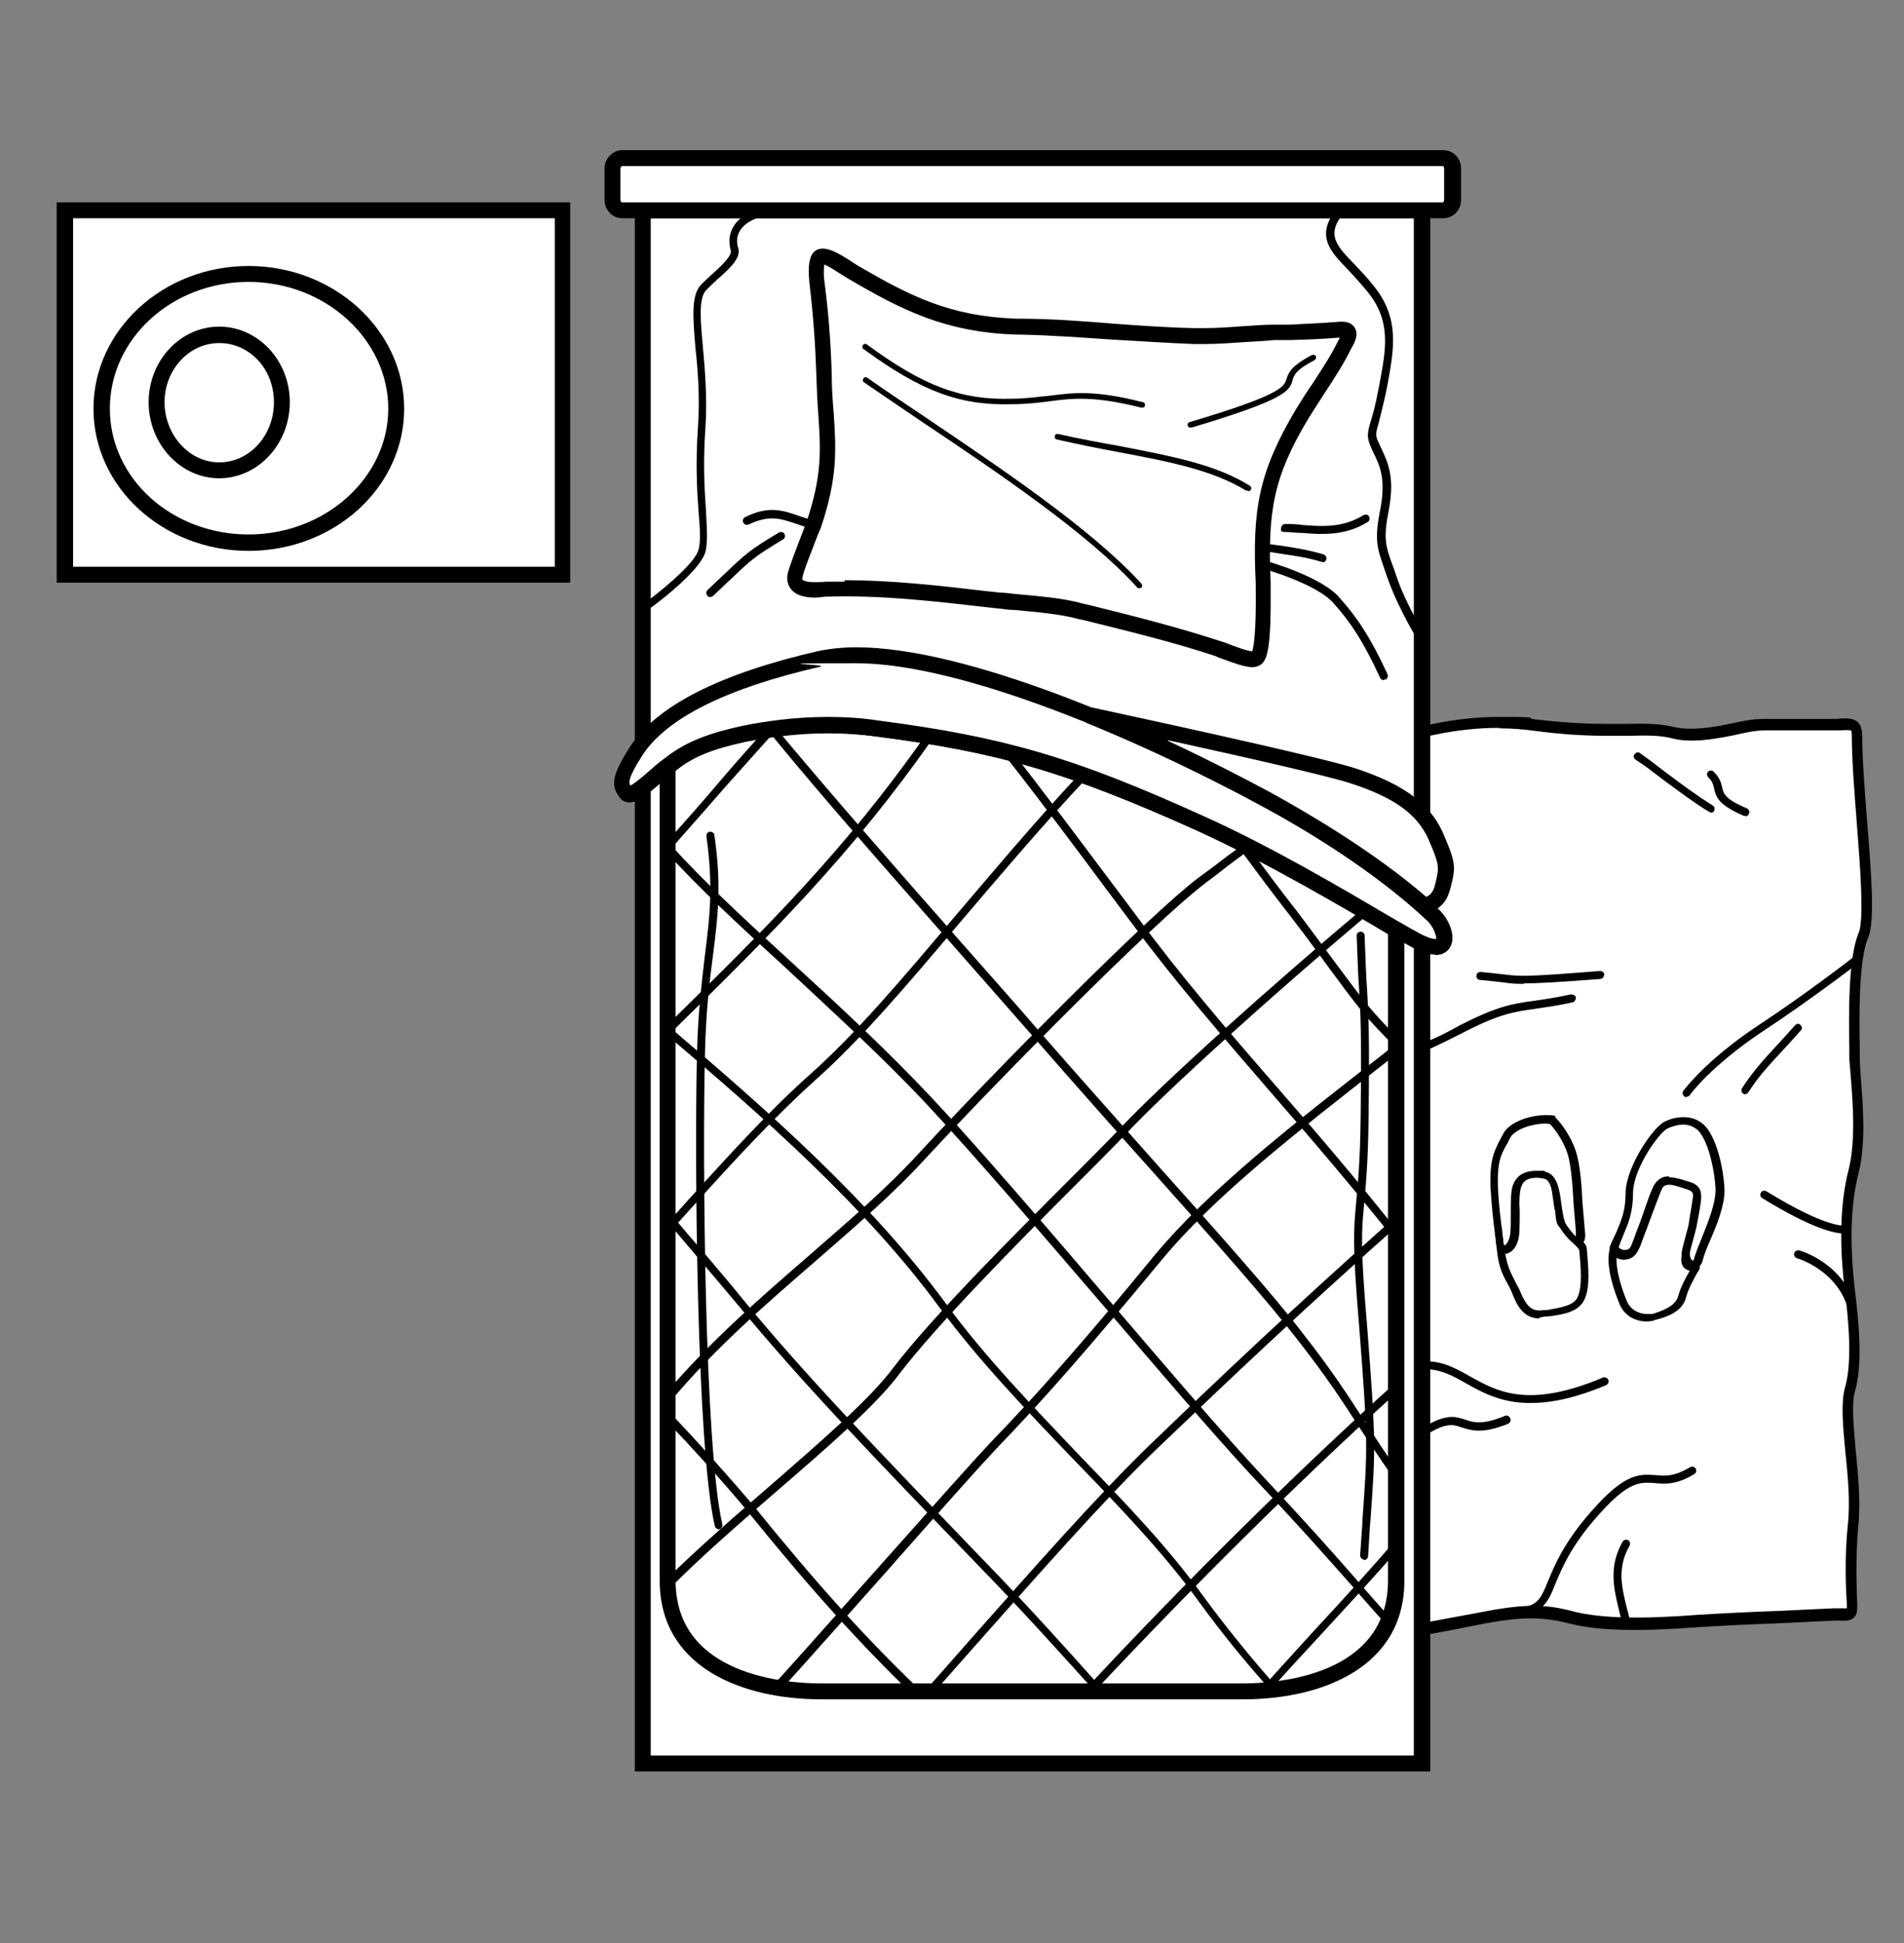 <?xml version="1.0" encoding="UTF-8"?>
<svg xmlns="http://www.w3.org/2000/svg" version="1.1" viewBox="0 0 383 390.8">
  <rect x="0" y="0" width="383" height="390.8" fill="#808080" stroke="none"/>
  <defs>
    <style>
      .cls-1 {
        fill-rule: evenodd;
      }

      .cls-1, .cls-2 {
        fill: #fff;
      }
    </style>
  </defs>
  <!-- Generator: Adobe Illustrator 28.6.0, SVG Export Plug-In . SVG Version: 1.2.0 Build 709)  -->
  <g>
    <g id="Layer_1">
      <g>
        <g>
          <g>
            <path class="cls-1" d="M373.6,147.9c-.2,11.5,3.4,34.9,1.3,40-2.4,5.5-1.8,20.8-1.8,24.5s1.8,14.9-.2,22.8c-2.1,7.9-1.6,17.4-.8,23.9.8,6.5,1.6,14.9,0,20.2-1.5,5.5,1.6,17.8.6,27.3-.6,6.6-.3,12.8-.2,15.8.2,2.6-.5,1.9-3.9,2.1-5.8.3-18.7.8-27.1,1.3-10.5.8-19.2.8-25.2-.6s-9.8-1.6-19.5.3c-5.7,1.1-11.3,2.1-15,2.7-5.8,1-4.2,1.8-4.2-3.6.2-3.2.2-8.9-.2-18.2-.5-19.2.3-24.9,1-35,.8-10.2-1-23.2-.5-27.6.5-4.5-.6-8.1-1.6-13.6-1.1-5.3,1.5-10.2,1-14.7-.5-4.4-.8-7.1.2-24.5.6-11.9-.6-31.2-1-36-.3-3.9-.8-4.8,3.9-6.3,5.3-1.8,16.5-4.7,28.3-3.1,17,2.1,21.3-.2,27.8,1.5,6.5,1.6,12.8-1.5,18.6-1.6,5.3,0,6.5.2,13.7.2,3.6-.2,4.8-.6,4.8,2.3h0Z"/>
            <path d="M278,330.2c-.5,0-1-.2-1.3-.5-.5-.6-.5-1.3-.4-2.3,0-.6.1-1.5.1-2.6.2-3.7.1-9.8-.2-18.2-.4-15.9,0-22.5.6-30.1.1-1.6.2-3.3.4-5.1.5-5.8,0-12.7-.3-18.2-.2-4.2-.4-7.5-.2-9.5.4-3.3-.2-6.1-.9-9.6-.2-1.1-.5-2.3-.7-3.6-.7-3.2-.1-6.2.4-8.9.4-2.1.8-4,.6-5.8-.5-4.4-.8-7.3.2-24.7.4-7.8.1-19.8-1-35.7v-.9c-.4-3.8-.1-5.2,4.7-6.7,4-1.3,12.2-3.6,21.5-3.6s4.9.2,7.3.5c5.2.6,9.7.9,14.2.9s3.1,0,4.4,0c4-.1,6.6,0,9.2.6,3.4.8,7.5.2,11.3-.6,2.3-.5,4.6-1,6.9-1h0c2.5,0,4,0,5.7,0,2,0,4.1,0,8,0h1.1c.6-.1,1.1-.1,1.6-.1,2.4,0,3.4,1.1,3.4,3.6,0,4.5.5,11,1,17.3.8,10.2,1.6,19.8.2,23.2-2,4.5-1.8,16.8-1.7,22,0,.9,0,1.6,0,2.1,0,.9.1,2.2.2,3.9.4,5.2,1.1,13.1-.4,19.2-2.2,8.3-1.4,18.2-.8,23.5.9,7.2,1.6,15.3,0,20.7-.7,2.5-.2,7.1.2,11.9.5,4.9,1,10.4.5,15.2-.6,6.5-.3,12.7-.2,15.6,0,1,0,2-.6,2.6-.7.7-1.6.7-2.8.7-.4-.1-1,0-1.7,0-2.5.1-6.4.3-10.6.5-5.5.2-11.8.5-16.5.8-11.9.9-19.9.7-25.5-.7-5.3-1.3-9.1-1.7-19,.3-5.3,1.1-10.5,2-14.2,2.6h-.8c-1,.3-1.8.5-2.4.6-.8.2-1.3.3-1.7.3ZM301.5,146.4c-9,0-16.9,2.2-20.7,3.5-3.4,1.1-3.4,1.2-3.1,4.2v.8c1.1,16.1,1.5,28.2,1,36.2-1,17.2-.6,20-.2,24.3.2,2.3-.2,4.5-.6,6.6-.5,2.6-1,5.3-.4,8,.2,1.3.5,2.5.7,3.6.7,3.7,1.3,6.7.9,10.4-.2,1.7,0,5.1.2,9.1.3,5.6.7,12.5.3,18.5-.1,1.8-.2,3.4-.4,5.1-.5,7.6-1,14.1-.6,29.9.3,8.4.3,14.6.2,18.3,0,1.2,0,2.1-.1,2.8,0,0,0,0,0,0,.1,0,.3,0,.5,0,.6-.1,1.4-.3,2.5-.5h.8c3.7-.8,8.9-1.7,14.2-2.7,5.1-1,8.6-1.5,11.6-1.5s5.1.3,8.5,1.2c5.4,1.3,13.2,1.5,24.8.6,4.8-.3,11-.6,16.6-.8,4.2-.2,8.1-.4,10.6-.5,1.2,0,2.2,0,2.7,0,0-.1,0-.4,0-.8-.2-3-.5-9.3.2-16,.5-4.6,0-10-.5-14.7-.5-5.2-.9-9.8-.1-12.8,1.5-5,.8-13.2,0-19.7-.7-5.4-1.5-15.7.8-24.4,1.4-5.7.8-13.4.4-18.4-.1-1.7-.3-3.1-.3-4s0-1.2,0-2.1c-.1-5.8-.3-18,1.9-23,1.1-2.8.3-13-.4-22.1-.5-6.3-1-12.9-1-17.5,0-.9-.1-1.1-.2-1.1,0,0-.8-.1-2.2,0h-1.2c0,0-.1,0-.2,0-3.9,0-6,0-7.9,0-1.7,0-3.2,0-5.7,0-2,0-4.2.5-6.4,1-4,.8-8.6,1.6-12.4.6-2.4-.6-4.9-.6-8.6-.5-1.3,0-2.8,0-4.5,0-4.6,0-9.2-.3-14.5-1-2.2-.3-4.6-.5-7-.5Z"/>
          </g>
          <path d="M344.2,163.4c-.1,0-.3,0-.4-.1-3.3-2-6.7-4.6-9.7-6.8-1.8-1.4-3.5-2.7-5.1-3.7-.4-.3-.5-.8-.2-1.1.3-.4.8-.5,1.1-.2,1.6,1.1,3.3,2.4,5.1,3.8,2.9,2.2,6.3,4.7,9.5,6.7.4.2.5.7.3,1.1-.2.3-.4.4-.7.4Z"/>
          <path d="M351.1,164.1c-.1,0-.2,0-.3,0-4.9-2.1-5.6-3.6-6-5.5-.2-.8-.3-1.4-1.2-2.3-.3-.3-.3-.8,0-1.1.3-.3.8-.3,1.1,0,1.2,1.2,1.5,2.2,1.7,3.1.3,1.3.5,2.4,5,4.3.4.2.6.6.4,1.1-.1.3-.4.5-.7.5Z"/>
          <path d="M306.5,197.9c-1.8,0-2.8-.1-4.1-.3-1.1-.1-2.4-.3-4.7-.5-.4,0-.8-.4-.7-.9,0-.4.4-.7.8-.7h0c2.3.2,3.7.4,4.8.5,3.1.4,4.2.5,19.3-.7h0c.4,0,.8.3.8.7,0,.4-.3.8-.7.9-8.9.7-13,.9-15.5.9Z"/>
          <path d="M277.2,219.6c-.2,0-.4,0-.6-.2-.3-.3-.3-.8,0-1.1,6.9-7.2,7.4-7.5,10.9-9,1.4-.6,3.2-1.4,6.2-3.1,7.5-3.8,10.4-4.3,14.9-4.9,2-.3,4.3-.6,7.4-1.3.4,0,.9.2,1,.6,0,.4-.2.9-.6,1-3.2.7-5.5,1-7.5,1.3-4.3.6-7.2,1-14.4,4.7-3.1,1.6-5,2.5-6.3,3.1-3.3,1.5-3.5,1.6-10.4,8.7-.2.2-.4.2-.6.2Z"/>
          <path d="M339.3,220.7c-.2,0-.3,0-.5-.2-.4-.3-.4-.8-.2-1.1.2-.2,4.4-6,14.7-12.9,10.2-6.7,19.7-14.1,19.8-14.2.3-.3.9-.2,1.1.1.3.4.2.9-.1,1.1,0,0-9.7,7.5-19.9,14.2-10.1,6.8-14.3,12.5-14.3,12.6-.2.2-.4.3-.7.3Z"/>
          <path d="M351.1,220.1c-.2,0-.3,0-.4-.1-.4-.2-.5-.7-.3-1.1,2-3.1,4.2-5.6,6.9-8.5,1.2-1.3,2.4-2.6,3.8-4.2.3-.3.8-.4,1.1,0,.3.3.4.8,0,1.1-1.4,1.6-2.7,3-3.8,4.2-2.7,2.9-4.9,5.3-6.7,8.2-.2.2-.4.4-.7.4Z"/>
          <path d="M370.9,248.1c-1.8,0-6.3-.9-16.4-7.1-.4-.2-.5-.7-.3-1.1.2-.4.7-.5,1.1-.3,12.5,7.7,15.9,6.9,16,6.9.4-.2.9,0,1,.5.2.4,0,.9-.5,1.1,0,0-.4.1-.9.1Z"/>
          <path d="M372.6,264.1c-.4,0-.7-.2-.8-.6-2.1-8-10.2-10.4-10.3-10.4-.4-.1-.7-.6-.6-1,.1-.4.6-.7,1-.6.4.1,9,2.6,11.4,11.5.1.4-.1.9-.6,1,0,0-.1,0-.2,0Z"/>
          <path d="M306.7,324.9c-.4,0-.7-.3-.8-.6,0-.4.2-.9.6-1,3-.6,3.6-2.1,4.9-5.3,1.3-3.1,3.2-7.8,8.7-14,6.8-7.8,9.7-7.5,12.9-7.3,2,.2,3.8.3,7-1.6.4-.2.9-.1,1.1.3.2.4.1.9-.3,1.1-3.6,2.2-5.9,2-8,1.8-2.9-.2-5.3-.4-11.5,6.7-5.3,6-7.1,10.4-8.4,13.5-1.3,3.3-2.2,5.4-6.1,6.3,0,0-.1,0-.2,0Z"/>
          <path d="M327.1,327.1c-.4,0-.7-.2-.8-.6l-.4-1.7c-1.3-5.2-2.4-9.6.5-14.7.2-.4.7-.5,1.1-.3.4.2.5.7.3,1.1-2.6,4.5-1.6,8.5-.3,13.5l.4,1.7c.1.4-.2.9-.6,1,0,0-.1,0-.2,0Z"/>
          <path d="M286.6,288.7c-.3,0-.5-.1-.7-.4-.2-.4-.1-.9.3-1.1,4.6-2.9,6.5-2.3,8.4-1.7,1.7.6,3.5,1.2,8.1-.7.4-.2.9,0,1.1.5.2.4,0,.9-.5,1.1-5.2,2.1-7.4,1.3-9.3.7-1.7-.6-3.1-1-7.1,1.5-.1,0-.3.1-.4.1Z"/>
          <path d="M307.8,282.2c-5.8,0-9.6-2.1-12.8-3.9-2.8-1.6-5.2-2.9-8.4-2.9h0c-.4,0-.8-.4-.8-.8,0-.5.5-.8,1-.8,3.5,0,6.2,1.5,9,3.1,5.4,3,11.6,6.5,26.6.2.4-.2.9,0,1.1.4.2.4,0,.9-.4,1.1-6.4,2.7-11.3,3.6-15.2,3.6Z"/>
          <g>
            <g>
              <path class="cls-1" d="M334.7,235.6l7.1,2.4c0,.3-1.3,8.2-1.3,8.6-.5,2.3-1,3.2-1.3,5.2-1,4,2.1,2.4,1.8,3.4-1,1.8-1.9,3.4-2.6,5.5-.6,3.1-4.7,3.9-6.3,4.4-1.5.3-4.5-.2-5.7-3.1-1.3-3.1-2.7-7.9-1.8-10.7,0,0,1,1.5,2.6,1.1,1.6-.3,2.1-2.4,3.2-5.5,1.1-3.2,3.9-10.3,4.2-11.3h0Z"/>
              <path d="M331.2,265.8c-2,0-4.5-1-5.5-3.7-.7-1.7-3-7.7-1.8-11.2l.5-1.5.9,1.4s.7.9,1.8.8c.9-.2,1.4-1.4,2.2-3.7l.5-1.3c.7-1.9,1.9-5.2,2.9-7.8.7-1.7,1.2-3.1,1.3-3.5l.3-.8,8.4,2.9v.6c0,.2-.1.9-.7,4.4-.3,1.8-.6,3.9-.6,4.2-.2,1.2-.5,2-.7,2.7-.2.8-.5,1.6-.6,2.6-.3,1.3-.1,1.7,0,1.8,0,.1.3.2.6.2.3,0,.8.1,1.1.6.1.2.2.5,0,.9l-.5.8c-.8,1.5-1.6,2.9-2.1,4.6-.7,3.2-4.3,4.2-6.3,4.7l-.5.2c-.4,0-.7.1-1.1.1ZM325.2,252.8c-.2,2.5.9,6.1,2,8.8,1,2.5,3.5,2.7,4,2.7s.5,0,.7,0h.5c1.8-.6,4.7-1.5,5.2-3.7.6-2,1.4-3.4,2.3-5h0c-.4-.1-.9-.3-1.3-.8-.5-.7-.5-1.6-.2-3,.2-1,.4-1.8.7-2.7.2-.7.4-1.4.6-2.5,0,0,0-.7.6-4.2.2-1.3.4-2.8.6-3.6l-5.7-2c-.2.7-.6,1.7-1.1,2.8-1,2.5-2.2,5.8-2.9,7.7l-.5,1.3c-.9,2.5-1.5,4.4-3.4,4.7-.9.2-1.7,0-2.2-.4Z"/>
            </g>
            <g>
              <path class="cls-1" d="M324.7,251.2c1.5-4.2,3.1-6,3.1-11.3.2-5.2,5.7-12.9,7.6-13.6,1.8-.8,4.5-1.5,6.8.5,2.3,2.1,3.7,8.1,3.9,12.6,0,4.5-3.6,10.8-4.4,14-.6,2.1-3.1.6-2.4-1.9.3-1.8.8-2.7,1.3-5,1-5.7,1.8-7.3-1-8.1-2.9-1-5-1.6-6.1.6-1.1,2.4-1.3,3.2-2.9,7.7-1.8,4.5-1.6,5.2-3.2,5.5-1.6.3-2.6-1.1-2.6-1.1h0Z"/>
              <path d="M340.5,255.3c-.6,0-1.2-.3-1.6-.9-.6-.8-.8-1.9-.5-3.1.2-.9.4-1.6.6-2.4.2-.7.4-1.5.7-2.6.1-.8.3-1.6.4-2.2.8-4.1.7-4.4-.8-4.9-1.3-.4-2.6-.9-3.5-.9s-1.3.3-1.7,1.1c-.8,1.7-1.1,2.6-1.8,4.5-.3.8-.6,1.8-1.1,3.1-.4,1-.7,1.7-.9,2.4-.9,2.5-1.2,3.3-2.9,3.6-2.1.4-3.4-1.4-3.4-1.5l-.2-.3v-.4c.5-1.2,1-2.2,1.4-3.1,1-2.4,1.8-4.2,1.8-7.9.2-5.5,5.9-13.6,8.1-14.3.8-.4,2.1-.8,3.6-.8s2.9.5,4,1.5c2.5,2.3,4,8.5,4.2,13.2,0,3.1-1.5,6.9-2.9,10.1-.7,1.6-1.3,3.1-1.5,4.1-.3,1-1,1.6-1.8,1.6ZM335.8,236.8c1.1,0,2.4.4,4,.9,3,.9,2.6,2.8,1.9,6.7-.1.7-.3,1.4-.4,2.2-.3,1.2-.5,2-.7,2.7-.2.8-.4,1.4-.6,2.3-.2.7,0,1.4.2,1.7.3.3.5.4.6-.2.3-1.1.9-2.6,1.6-4.3,1.2-3,2.7-6.7,2.7-9.5-.2-4.3-1.6-10.1-3.6-12-.8-.7-1.8-1.1-2.9-1.1s-2.3.4-3,.7c-1.7.6-7,8-7.1,12.9,0,4-.9,6.1-1.9,8.5-.3.8-.7,1.6-1,2.6.3.3.8.6,1.5.5.8-.2.8-.2,1.7-2.6.2-.6.5-1.4.9-2.4.5-1.3.8-2.3,1.1-3.1.7-2,1-3,1.8-4.7.7-1.3,1.7-2,3.1-2Z"/>
            </g>
            <g>
              <path class="cls-1" d="M314.2,246.2c-.6-.6-.5-2.1-.8-3.2l-1.1-7.6-7.9.6.5,7.4c0,2.4,0,5-.3,6-.6,2.1-2.6,2.9-2.7.3.3,5.5,1.6,6.6,3.1,9.8,1.3,3.2,2.6,5.2,5.8,4.7,3.2-.5,6.5-.8,7.4-3.2,1-2.4.6-6,.3-9.7,0-.8-2.1-2.3-4.2-5.2h0Z"/>
              <path d="M309.7,265.2c-3.2,0-4.6-2.6-5.6-5.3-.3-.7-.6-1.3-.9-1.8-1.1-2-2-3.8-2.2-8.3h1.6c0,.5.2.7.2.8.1,0,.7-.4.9-1.4.3-.9.3-3.6.3-5.7l-.5-8.2,9.5-.8,1.2,8.3c.1.4.2.9.2,1.3,0,.6.1,1.2.4,1.4,1.1,1.4,2,2.5,2.8,3.3,1,1.1,1.6,1.7,1.6,2.4.3,3.8.7,7.4-.4,10-1.1,2.7-4.3,3.2-7.5,3.6h-.6c-.4.1-.7.2-1.1.2ZM302.8,252.2c.4,2.4,1,3.6,1.8,5.2.3.6.6,1.2,1,1.9,1.5,3.7,2.6,4.6,5,4.2h.6c2.8-.5,5.5-.9,6.2-2.7.9-2.2.6-5.6.3-9.2,0-.4-.7-1-1.2-1.5-.8-.8-1.8-1.9-2.9-3.4-.5-.5-.6-1.4-.7-2.3,0-.4,0-.8-.2-1.2l-1-6.9-6.4.5.4,6.6c0,3.2,0,5.3-.4,6.3-.4,1.4-1.4,2.4-2.5,2.5Z"/>
            </g>
            <g>
              <path class="cls-1" d="M317.4,241.7s-.2-5.5-1-8.7c-.6-3.2-2.9-6.3-4-7.4-1-1-7.9,0-9.4,3.1-1.5,3.1-2.6,3.7-2.4,9.8.3,6,.8,8.6,1.1,11.3.2,2.6,2.1,1.8,2.7-.3.6-1.9-.2-9.2.8-11,.8-1.9,2.9-2.4,5.5-1.9,2.7.6,2.3,6.9,3.4,9.7.3,1,4.4,6.5,3.7,1.5l-.5-6Z"/>
              <path d="M302.7,252.2c-.4,0-1.7-.2-1.8-2.4,0-.6-.2-1.2-.2-1.8-.3-2.3-.6-4.8-.9-9.5-.1-5.2.7-6.7,1.7-8.8.2-.4.5-.9.8-1.5,1.3-2.7,5.8-3.9,8.5-3.9s1.8.2,2.2.6c1.4,1.4,3.6,4.6,4.3,7.8.8,3.2,1,8.6,1,8.9l.5,5.9c.2,1.3,0,2.1-.4,2.5-.2.3-.6.4-.9.4h0c-1.6,0-3.8-3.5-4-4.1-.4-1-.6-2.4-.8-3.9-.3-2.2-.7-5-2-5.3-.5-.1-1.1-.2-1.6-.2-1.6,0-2.6.5-3,1.6-.5.9-.5,3.6-.5,5.8,0,2.2,0,4.1-.3,5.1-.5,1.5-1.5,2.5-2.5,2.5ZM310.7,226c-2.3,0-6.1,1.1-7,3-.3.6-.5,1.1-.8,1.5-1,1.9-1.7,3.2-1.6,7.9.2,4.5.6,7.1.9,9.3,0,.7.2,1.3.2,1.9,0,.6.2.8.2.9.2,0,.7-.5,1-1.4.3-.8.3-2.7.3-4.6,0-3.2,0-5.4.6-6.5.5-1.1,1.6-2.5,4.5-2.5s1.2,0,1.9.2c2.4.6,2.8,3.6,3.2,6.6.2,1.4.4,2.7.7,3.5.2.6,1.5,2.3,2.2,2.9,0-.2,0-.5,0-1l-.5-6c0,0-.2-5.5-.9-8.6-.6-2.9-2.7-5.9-3.8-7,0,0-.4-.1-1.1-.1Z"/>
            </g>
          </g>
        </g>
        <g>
          <g>
            <g>
              <rect class="cls-2" x="13.1" y="42.3" width="100.1" height="73.3"/>
              <path d="M114.8,117.2H11.4V40.7h103.3v76.5ZM14.7,114h96.9V43.9H14.7v70.1Z"/>
            </g>
            <g>
              <path class="cls-1" d="M50,109.2c16.3,0,29.7-12.1,29.7-27s-13.4-27.1-29.7-27.1-29.5,12.1-29.5,27.1,13.2,27,29.5,27h0Z"/>
              <path d="M50,110.8c-17.2,0-31.2-12.8-31.2-28.6s14-28.7,31.2-28.7,31.3,12.9,31.3,28.7-14,28.6-31.3,28.6ZM50,56.7c-15.4,0-27.9,11.4-27.9,25.5s12.5,25.3,27.9,25.3,28.1-11.4,28.1-25.3-12.6-25.5-28.1-25.5Z"/>
            </g>
            <g>
              <path class="cls-1" d="M44.1,94.6c6.9,0,12.6-6.1,12.6-13.7s-5.7-13.6-12.6-13.6-12.6,6.1-12.6,13.6,5.7,13.7,12.6,13.7h0Z"/>
              <path d="M44.1,96.2c-7.8,0-14.2-6.9-14.2-15.3s6.4-15.2,14.2-15.2,14.2,6.8,14.2,15.2-6.4,15.3-14.2,15.3ZM44.1,69c-6.1,0-11,5.4-11,11.9s4.9,12.1,11,12.1,11-5.4,11-12.1-4.9-11.9-11-11.9Z"/>
            </g>
          </g>
          <g>
            <path d="M286.6,180.7c-.2,0-.3,0-.5-.1-1.2-.8-1.9-1.8-2.7-2.9-1.4-1.8-2.8-3.7-6.4-5-.4-.1-.6-.6-.5-1,.1-.4.6-.7,1-.5,4.2,1.4,5.9,3.7,7.2,5.5.8,1,1.4,1.9,2.3,2.5.4.3.5.8.2,1.1-.2.2-.4.4-.7.4Z"/>
            <g>
              <rect class="cls-2" x="129.3" y="42.3" width="156.8" height="312.4"/>
              <path d="M287.7,356.3H127.7V40.7h160v315.6ZM130.9,353.1h153.5V43.9h-153.5v309.2Z"/>
            </g>
            <g>
              <path class="cls-1" d="M123.2,40.2v-6.3c0-1.1,1-2.1,1.9-2.1h165.2c1.1,0,1.9,1,1.9,2.1v6.3c0,1.1-.8,2.1-1.9,2.1H125.1c-1,0-1.9-1-1.9-2.1h0Z"/>
              <path d="M290.3,43.9H125.1c-1.9,0-3.5-1.7-3.5-3.7v-6.3c0-2,1.7-3.7,3.5-3.7h165.2c2,0,3.6,1.6,3.6,3.7v6.3c0,2.1-1.6,3.7-3.6,3.7ZM125.1,33.4c0,0-.3.2-.3.5v6.3c0,.3.2.5.3.5h165.1c.2,0,.3-.3.3-.5v-6.3c0-.2-.1-.5-.3-.5H125.1Z"/>
            </g>
            <g>
              <path class="cls-1" d="M241.3,165.5c-25.2-11.3-39.2-15.7-65.1-19.1-11-1.5-20.2-.3-26.8,1.1-6.6,1.5-11,3.1-14.9,6.3q-.2,0-.3.2v163.9c0,16.5,15.5,22.3,30.8,22.3h84.9c15.3,0,30.8-5.8,30.8-22.3v-130.9c-8.4-5-25-14.9-39.6-21.5h0Z"/>
              <path d="M250.1,341.8h-84.9c-15.7,0-32.5-6.3-32.5-23.9v-164.5l1.2-1c4.3-3.5,9-5,15.2-6.4,9-2,18.2-2.4,27.4-1.2,25.3,3.3,39.3,7.4,65.5,19.2,15,6.8,32.3,17.2,39.7,21.6l.8.5v131.8c0,17.6-16.8,23.9-32.4,23.9ZM135.9,154.9v163c0,19.2,22.4,20.7,29.2,20.7h84.9c6.9,0,29.2-1.5,29.2-20.7v-130c-7.7-4.6-24.3-14.4-38.6-20.9-25.8-11.6-39.7-15.7-64.6-18.9-8.7-1.2-17.6-.8-26.2,1.1-6.8,1.5-10.6,3.1-13.9,5.8Z"/>
            </g>
            <path d="M255.3,340.4l-1.2-1.1c3.1-3.5,6.7-7.4,10.5-11.6,5.5-5.9,11.1-12.1,15.6-17.3l1.2,1c-4.5,5.3-10.2,11.4-15.7,17.4-3.8,4.1-7.4,8-10.5,11.5Z"/>
            <path d="M219.7,340.7l-1.2-1.1c20-21.5,42.6-43.8,61.9-61.2l1.1,1.2c-19.3,17.4-41.8,39.7-61.8,61.1Z"/>
            <path d="M187.7,340.7l-1.2-1.1c2.9-3.2,5.9-6.7,9.1-10.3,11.7-13.2,24.9-28.2,35.3-38.3,15.8-15.2,28.6-27.3,49.4-45.9l1.1,1.2c-20.8,18.5-33.6,30.7-49.4,45.8-10.4,10.1-23.6,25.1-35.2,38.2-3.2,3.6-6.3,7.1-9.1,10.3Z"/>
            <path d="M156.9,339.9l-1.2-1.1c7.5-8.3,14.9-16.7,21.5-24.1,10.5-11.8,18.7-21,22-24.5,9.4-9.7,19-20.6,33.2-37.9,10.9-13,26.9-25.6,45.6-40.1l2.5-2,1,1.3-2.5,2c-18.5,14.5-34.6,27-45.3,39.9-14.3,17.3-23.9,28.3-33.3,38-3.2,3.4-11.5,12.7-21.9,24.5-6.6,7.4-14,15.8-21.5,24.1Z"/>
            <path d="M134.9,319.1l-1.1-1.2c6.7-6.6,14.2-13.1,21.5-19.4,10.2-8.9,19.8-17.2,24.4-23.4,7.7-10.1,23.8-26.2,35.5-37.9,3.6-3.6,6.9-6.9,9.5-9.6,9.2-9.9,31.5-29.7,49.5-44.9l1,1.2c-18,15.2-40.2,35-49.3,44.8-2.6,2.7-5.9,6-9.5,9.6-11.7,11.7-27.6,27.8-35.3,37.8-4.7,6.4-14.4,14.8-24.7,23.7-7.3,6.3-14.8,12.8-21.4,19.4Z"/>
            <path d="M134.9,281.5l-1.2-1c9.2-10.8,19.4-19.6,29.2-28.1,7.9-6.9,15.4-13.3,22-20.5,15.3-16.6,46.3-47.9,56.1-55.3,1.1-.8,2.3-1.7,3.4-2.5,1.9-1.5,3.9-3,6-4.4l.9,1.3c-2,1.4-4,2.9-5.9,4.4-1.1.9-2.3,1.7-3.4,2.6-9.7,7.4-40.6,38.5-55.9,55.1-6.6,7.2-14.2,13.7-22.1,20.6-9.8,8.5-19.9,17.2-29,28Z"/>
            <path d="M134.9,247.7l-1.2-1.1c1.6-1.7,3.2-3.5,4.7-5.2,8.5-9.3,16.5-18.2,25-25.7,9-8.1,17.9-18.6,28.2-30.8,7.6-8.9,16.1-19.1,25.8-29.5l1.2,1.1c-9.7,10.4-18.2,20.5-25.8,29.4-10.4,12.3-19.3,22.8-28.4,31-8.4,7.5-16.5,16.3-24.9,25.6-1.5,1.7-3.1,3.4-4.7,5.2Z"/>
            <path d="M134.9,207.7l-1.1-1.1.5-.5c20-19.6,35.7-35.1,52-58.4l1.3.9c-16.4,23.4-32.2,39-52.2,58.7l-.5.5Z"/>
            <path d="M134.9,170.9l-1.2-1.1c4.7-5.2,8-9,10.8-12.3,3.5-4.1,6.3-7.3,10.2-11.5l1.2,1.1c-3.8,4.2-6.6,7.4-10.2,11.4-2.8,3.2-6.1,7-10.8,12.3Z"/>
            <path d="M183.5,340.8c-11-10.7-20.5-21.2-33.6-37.4-4.6-5.5-10.2-11.7-16.1-17.9l1.2-1.1c5.9,6.2,11.5,12.5,16.2,18,13.1,16.2,22.5,26.6,33.5,37.2l-1.1,1.2Z"/>
            <path d="M220.7,340.7c-7.2-8-15.6-17.3-23.4-25.3-22.5-23.3-36-37.3-49.1-53.2-2.1-2.5-4.7-5.6-7.7-9.1-2.1-2.5-4.4-5.2-6.9-8.1l1.2-1c2.4,2.9,4.7,5.6,6.9,8.1,3,3.5,5.6,6.6,7.7,9.2,13,15.8,26.6,29.8,49,53.1,7.8,8,16.2,17.3,23.4,25.4l-1.2,1.1Z"/>
            <path d="M255.8,340.2c-5.3-5.9-10.1-11.8-14.6-18-7-9.7-15.8-18.9-25.3-28.7-9.3-9.7-19-19.8-26.9-30.5-14.9-20.3-35.5-38.4-55.3-55.2l1-1.2c19.9,16.9,40.5,35.1,55.5,55.5,7.8,10.7,17.5,20.7,26.7,30.4,9.5,9.8,18.4,19.1,25.4,28.9,4.5,6.1,9.2,11.9,14.5,17.9l-1.2,1.1Z"/>
            <path d="M278.5,326.4c-2.6-2.9-4.6-5.2-6.6-7.5-4.8-5.4-9.3-10.6-20.5-22.5-7.4-8-18-20.4-29.2-33.5-12.8-14.9-26-30.3-35.7-40.7-9-9.6-18.8-18.5-28.1-27.2-9.3-8.5-18.1-16.6-24.7-24l1.2-1.1c6.6,7.4,15.3,15.4,24.6,23.9,9.4,8.6,19.1,17.6,28.2,27.3,9.7,10.4,22.9,25.8,35.7,40.8,11.2,13.1,21.8,25.5,29.2,33.5,11.2,12,15.7,17.1,20.5,22.6,2,2.3,4,4.6,6.6,7.5l-1.2,1.1Z"/>
            <path d="M280.2,297.1c-2.8-3.9-4.8-7.1-6.9-10.2-3.3-5.1-6.4-9.9-12.2-17.3-6-7.8-16.8-20-29.4-34.1-7.7-8.6-15.6-17.5-23.7-26.8-5.6-6.4-10.9-12.4-15.9-18.1-14-15.9-26.2-29.7-37.5-43.5l1.2-1c11.4,13.7,23.5,27.5,37.5,43.4,5,5.7,10.3,11.6,15.9,18.1,8.1,9.3,16,18.1,23.6,26.7,12.6,14.1,23.5,26.3,29.5,34.2,5.9,7.5,9.1,12.6,12.3,17.5,2,3.1,4.1,6.3,6.8,10.2l-1.3.9Z"/>
            <path d="M280.3,249.1c-8.2-10.3-16.5-20-24.6-29.3-10.1-11.7-19.7-22.8-27.8-33.8l-5.1-6.8c-7.2-9.7-14.1-18.9-20.8-27.4l1.3-1c6.7,8.5,13.5,17.7,20.8,27.4l5.1,6.8c8.1,11,17.6,22.1,27.7,33.7,8.1,9.3,16.4,19,24.6,29.4l-1.3,1Z"/>
            <path d="M280.3,210.2c-5.5-5.4-7.5-8.1-12.8-15.3-2-2.7-4.5-6.2-7.9-10.6-3.6-4.6-6.5-8.5-9.3-12.3l-1.6-2.2,1.3-1,1.6,2.2c2.8,3.8,5.7,7.7,9.3,12.3,3.4,4.5,5.9,7.9,7.9,10.6,5.3,7.1,7.2,9.8,12.7,15.1l-1.1,1.2Z"/>
            <path d="M278.3,136.8c-.3,0-.6-.2-.7-.5-3.4-7.4-6-11.2-9.2-14.8-3.2-4-14.5-7.2-14.6-7.2-.4-.1-.7-.6-.6-1,.1-.4.6-.7,1-.6.5.1,11.9,3.3,15.4,7.7,3.3,3.7,6,7.6,9.5,15.2.2.4,0,.9-.4,1.1-.1,0-.2,0-.3,0Z"/>
            <path d="M266,113c0,0-.2,0-.2,0-3-.9-5.3-1.2-8-1.6-1.2-.2-2.5-.4-4-.6-.4,0-.7-.5-.7-.9,0-.4.5-.8.9-.7,1.4.3,2.7.4,4,.6,2.6.4,5.1.8,8.2,1.7.4.1.7.6.6,1-.1.4-.4.6-.8.6Z"/>
            <path d="M265.9,107.4c-1.4,0-2.7-.1-4-.2-1.2,0-2.3-.2-3.4-.2s-.8-.4-.8-.8.4-.8.8-.8c1.1,0,2.3,0,3.5.2,4,.3,8.1.6,12.3-2,.4-.2.9-.1,1.1.3.2.4.1.9-.3,1.1-3.2,2-6.4,2.4-9.3,2.4Z"/>
            <path d="M142.9,120.1c-.2,0-.4,0-.6-.3-.3-.3-.3-.8,0-1.1,1.5-1.4,2.6-2.5,3.6-3.4,4.1-3.9,4.8-4.6,10.8-8.2.4-.2.9-.1,1.1.3.2.4.1.9-.3,1.1-5.8,3.5-6.4,4.1-10.5,8-1,.9-2.1,2-3.6,3.4-.2.1-.4.2-.6.2Z"/>
            <path d="M163.5,106.4c0,0-.1,0-.2,0-1.1-.3-2.1-.7-3-1-3.3-1.1-5.5-1.9-9.7.1-.4.2-.9,0-1.1-.4-.2-.4,0-.9.4-1.1,4.7-2.3,7.5-1.4,10.9-.2.9.3,1.8.6,2.9.9.4.1.7.6.6,1-.1.4-.4.6-.8.6Z"/>
            <path d="M129.8,123.2l-.9-1.3c2.9-2.1,10.8-8.3,11.6-11.3.5-1.7.3-4.3,0-7.9-.3-4.1-.6-9.7-.1-16.8.4-5.8,0-11.4-.5-15.8-.5-6.1-.9-10.5,1-12.7.7-.8,1.6-1.5,2.4-2.3,1.7-1.5,4-3.7,3.7-4.7-.6-2.1-.2-4,1-5.5,2-2.5,6.3-3.7,11.4-3.3v1.6c-4.7-.4-8.5.6-10.2,2.7-.9,1.1-1.2,2.5-.7,4,.6,2-1.7,4.1-4.2,6.3-.8.7-1.6,1.5-2.3,2.2-1.5,1.7-1.1,6-.6,11.5.4,4.5.9,10.2.5,16.1-.5,7-.2,12.3.1,16.6.2,3.7.4,6.4-.1,8.4-1.2,4.2-11.1,11.4-12.3,12.2Z"/>
            <path d="M285.4,129.1c-.2-.3-3.9-6.3-6.1-12.3-.3-.9-.6-1.6-.8-2.3-1.5-4.3-2.1-5.9-.8-12.3,1.1-6.1-.2-8.6-1.4-11.1-.2-.4-.4-.8-.5-1.1-1-2.2-.7-3.1,0-5.5.4-1.3.9-3.1,1.4-5.8l.3-1.5c1.3-7,2.4-12.6-2.4-18.5-1.3-1.6-2.6-3-3.8-4.3-3.8-3.9-6.8-7-2.3-12.6l1.3,1c-3.6,4.4-1.5,6.6,2.2,10.4,1.2,1.3,2.6,2.7,3.9,4.4,5.2,6.5,4,12.6,2.7,19.8l-.3,1.5c-.6,2.8-1.1,4.6-1.4,5.9-.7,2.4-.8,2.8,0,4.4.2.4.3.7.5,1.1,1.2,2.6,2.7,5.5,1.5,12.1-1.2,6-.7,7.4.8,11.5.3.7.5,1.5.8,2.3,2,5.8,5.9,11.9,5.9,11.9l-1.4.9Z"/>
            <g>
              <path class="cls-1" d="M134.6,153.9c4-3.2,8.4-4.8,15-6.3,6.6-1.3,15.8-2.6,26.6-1.1,26,3.4,40,7.7,65.1,19.1,19.1,8.6,41.3,22.8,44.7,24.2,6.1,2.6,4.8-3.2,2.3-5.7-10-9.5-23.6-17.9-33.7-23.4-22.8-12.4-68.1-33.1-89.9-28.1-21.8,5-32.3,11.8-36.6,18.4-4.2,6.6-3.1,7.3-2.1,8.6,1.1,1.3,4.8-2.6,8.7-5.7h0Z"/>
              <path d="M288.6,192c-.9,0-2-.3-3.2-.8-1.2-.5-4-2.1-8.2-4.6-8.8-5.1-23.5-13.8-36.5-19.6-25.7-11.6-39.5-15.7-64.6-18.9-3.1-.4-6.3-.6-9.5-.6-6.9,0-12.8,1-16.6,1.7-6.9,1.5-10.8,3.1-14.3,6-.9.7-1.8,1.5-2.7,2.2-3,2.6-4.8,4-6.4,4h0c-.7,0-1.4-.3-1.8-.8-1.9-2.4-2-4.3,2-10.5,5.4-8.2,18.1-14.6,37.6-19.1,2.3-.5,5-.8,7.9-.8,22.1,0,58.6,15.7,83.1,29.1,7.9,4.3,22.9,13.1,34.1,23.7,1.8,1.7,3.3,4.9,2.4,7.1-.5,1.3-1.7,2-3.2,2ZM166.6,144.2c3.3,0,6.7.2,9.9.7,25.4,3.3,39.5,7.4,65.5,19.2,13.2,5.9,28,14.6,36.8,19.8,3.8,2.2,6.9,4,7.9,4.4,1.8.8,2.2.5,2.2.5.1-.3-.4-2.2-1.7-3.5-10.9-10.3-25.6-19-33.4-23.2-24.2-13.2-60.1-28.7-81.6-28.7s-5.1.2-7.2.7c-18.8,4.3-30.8,10.3-35.7,17.7-2.9,4.5-2.9,5.6-2.5,6.2.9-.4,2.7-2,4-3.1.9-.8,1.8-1.6,2.8-2.3,4.5-3.6,9.4-5.2,15.7-6.6,4-.8,10.1-1.8,17.3-1.8Z"/>
            </g>
            <g>
              <path class="cls-1" d="M272.2,156.1c-5.7-1.9-36-8.6-53-12.3,13.4,5.5,26.2,11.8,35.4,16.8,9.5,5.2,22.1,12.9,32,21.6,2.1-1,3.1-1.6,3.7-4.5.8-3.2,1-3.9-1.6-9.7-2.7-6-8.6-9.4-16.5-11.9h0Z"/>
              <path d="M286.3,184.2l-.8-.7c-10.8-9.6-24.5-17.5-31.7-21.4-10.9-5.9-23.7-12-35.2-16.7l1-3.1,1.9.4c17.1,3.7,45.7,10,51.3,11.9,9.4,3.1,14.8,7,17.4,12.8,2.7,6.1,2.6,7.1,1.7,10.7-.8,3.6-2.3,4.6-4.6,5.6l-1,.4ZM234.9,149c9,4.2,16.2,8,20.5,10.3,7.1,3.9,20.6,11.7,31.5,21.1,1-.5,1.5-1.1,1.9-3,.7-3,.8-3.4-1.5-8.7-2.3-5-6.9-8.3-15.5-11.1-4.1-1.4-21.3-5.3-36.8-8.7Z"/>
            </g>
            <g>
              <path d="M252,134.2c-1.6,0-4-.9-5.9-1.6-.6-.2-1.2-.4-1.5-.6-8.4-2.8-17.5-5-26.3-7.2l-1.4-.3c-3.6-1-8.5-1.4-12.7-1.8-1.2,0-2.3-.2-3.3-.3l-2.8-.3c-10.3-1.2-20.9-2.4-31.3-2.1h-.4c-.7,0-1.6.2-2.4.2-1.5,0-3.6-.2-4.8-1.6-.5-.6-1-1.5-.8-3,.3-1.5,1.8-5.3,3.3-9.2l.5-1.3c3.2-9.5,2.9-14.4,2.4-21.9-.2-2.4-.3-5-.4-8.1-.2-6-.6-11.6-1.4-18.4-.3-3.2,0-4.9.8-5.9,1.5-1.6,3.9-.6,6.9,1.3l2,1.3c10.5,6.1,18.4,10.2,31.9,10.7h.6c6.4,0,12.8.5,19,1,5.4.4,11,.8,16.4.9.6,0,1.1,0,1.7,0h0c2.7,0,5.4-.2,8.1-.4,2-.1,4-.3,6-.3h3.3c3.4-.2,6.6-.3,10.1-.6h.4c1.5,0,2.2.7,2.5,1.2.9,1.5-.1,3.2-.8,4.4-1.3,2.7-3.3,5.8-5.2,8.7-1.1,1.7-2.2,3.4-3.2,5-7.3,12.1-8.3,19-7.7,33.3v1.1c.1,11.6-.6,14.3-2,15.3-.5.3-1.1.5-1.7.5ZM169.9,116.7c9.5,0,19.1,1.1,28.5,2.2l2.8.3c1,0,2.1.2,3.3.3,4.4.4,9.4.8,13.3,1.9l1.3.3c8.9,2.2,18,4.5,26.5,7.3.4.1,1,.3,1.7.6,1.3.5,3.4,1.3,4.6,1.4.3-1,.8-3.9.7-12.5v-1.1c-.7-14.8.5-22.3,8.1-35.1,1-1.6,2.1-3.4,3.3-5.1,1.9-2.9,3.8-5.8,5.1-8.5.2-.3.3-.6.4-.8-3.5.3-6.6.4-9.9.5h-3.3c-2,.2-4,.3-5.9.4-2.8.2-5.6.4-8.3.4h0c-.6,0-1.2,0-1.8,0-5.5-.2-11.1-.6-16.6-.9-6.2-.4-12.5-.9-18.8-1h-.6c-14.3-.5-23-5-33.6-11.2l-2.1-1.3c-.9-.6-2.2-1.4-2.8-1.6,0,.4-.2,1.3,0,3.1.9,6.9,1.3,12.5,1.5,18.7,0,3.1.2,5.7.4,8,.5,7.6.8,13.1-2.6,23.2l-.6,1.4c-.9,2.4-2.9,7.3-3.1,8.6h0s0,.3,0,.4c0,0,.5.5,2.4.5s1.5,0,2.2-.1h.5c1.2,0,2.3,0,3.4,0Z"/>
              <path d="M229.7,82s0,0-.1,0c-9.6-2.4-13.7-1.9-18.4-1.3-2.3.3-4.6.6-7.8.6-10.3.3-18.1-2.6-29.7-11.1-.3-.2-.3-.5-.1-.8.2-.3.5-.3.8-.1,11.3,8.3,18.9,11.2,29,10.9,3.1,0,5.4-.4,7.7-.6,4.8-.6,9-1.2,18.8,1.3.3,0,.5.4.4.7,0,.3-.3.4-.6.4Z"/>
              <path d="M239.4,86c-.2,0-.5-.2-.5-.4,0-.3,0-.6.4-.7,18.5-5.5,19-7.1,19.5-8.7.4-1.2.8-2.5,5.1-4.8.3-.1.6,0,.8.2.1.3,0,.6-.2.8-3.9,2-4.2,3.1-4.5,4.1-.6,2.1-1.2,3.8-20.3,9.5,0,0-.1,0-.2,0Z"/>
              <path d="M229.1,118.3c-.2,0-.3,0-.4-.2-9.8-10.8-28.2-23.2-43-33.1-4.3-2.9-8.4-5.7-11.9-8.1-.3-.2-.3-.5-.1-.8.2-.3.5-.3.8-.1,3.5,2.5,7.6,5.2,11.9,8.1,14.8,10,33.3,22.4,43.2,33.3.2.2.2.6,0,.8-.1.1-.2.1-.4.1Z"/>
              <path d="M251,98.7c-.1,0-.2,0-.3,0-6.7-4.1-15.2-5.8-25.9-7.8-3.8-.7-7.8-1.5-12.2-2.5-.3,0-.5-.4-.4-.7,0-.3.3-.5.7-.4,4.4,1,8.3,1.7,12.2,2.4,10.8,2.1,19.4,3.7,26.3,8,.3.2.4.5.2.8-.1.2-.3.3-.5.3Z"/>
            </g>
            <path d="M274.4,313.7h0c-.4,0-.8-.4-.8-.9.2-2.9.4-5.4.5-7.6,1-13.9,1.1-15.4-.7-38.5-1.4-16.4-1.1-19.4-.6-24.8.3-3.5.8-7.8.9-17.4.2-16.4,0-20.2-.3-25.4-.2-2.7-.3-5.7-.5-10.9,0-.4.3-.8.8-.8h0c.4,0,.8.3.8.8.2,5.2.3,8.2.5,10.9.3,5.3.5,9.1.3,25.5-.1,9.7-.6,14.1-.9,17.6-.5,5.3-.8,8.2.6,24.5,1.8,23.2,1.7,25,.7,38.7-.2,2.2-.3,4.7-.5,7.6,0,.4-.4.8-.8.8Z"/>
            <path d="M144.6,307.6c-.4,0-.7-.3-.8-.6-3.7-15.7-4.1-74.3-3.6-95,.2-8.5,1-14.6,1.6-19.9,1-7.8,1.7-13.9.3-23.9,0-.4.2-.9.7-.9.4,0,.9.2.9.7,1.5,10.2.7,16.4-.3,24.3-.7,5.3-1.4,11.3-1.6,19.7-.5,20.6-.1,79.1,3.5,94.6.1.4-.2.9-.6,1,0,0-.1,0-.2,0Z"/>
          </g>
        </g>
      </g>
    </g>
  </g>
</svg>